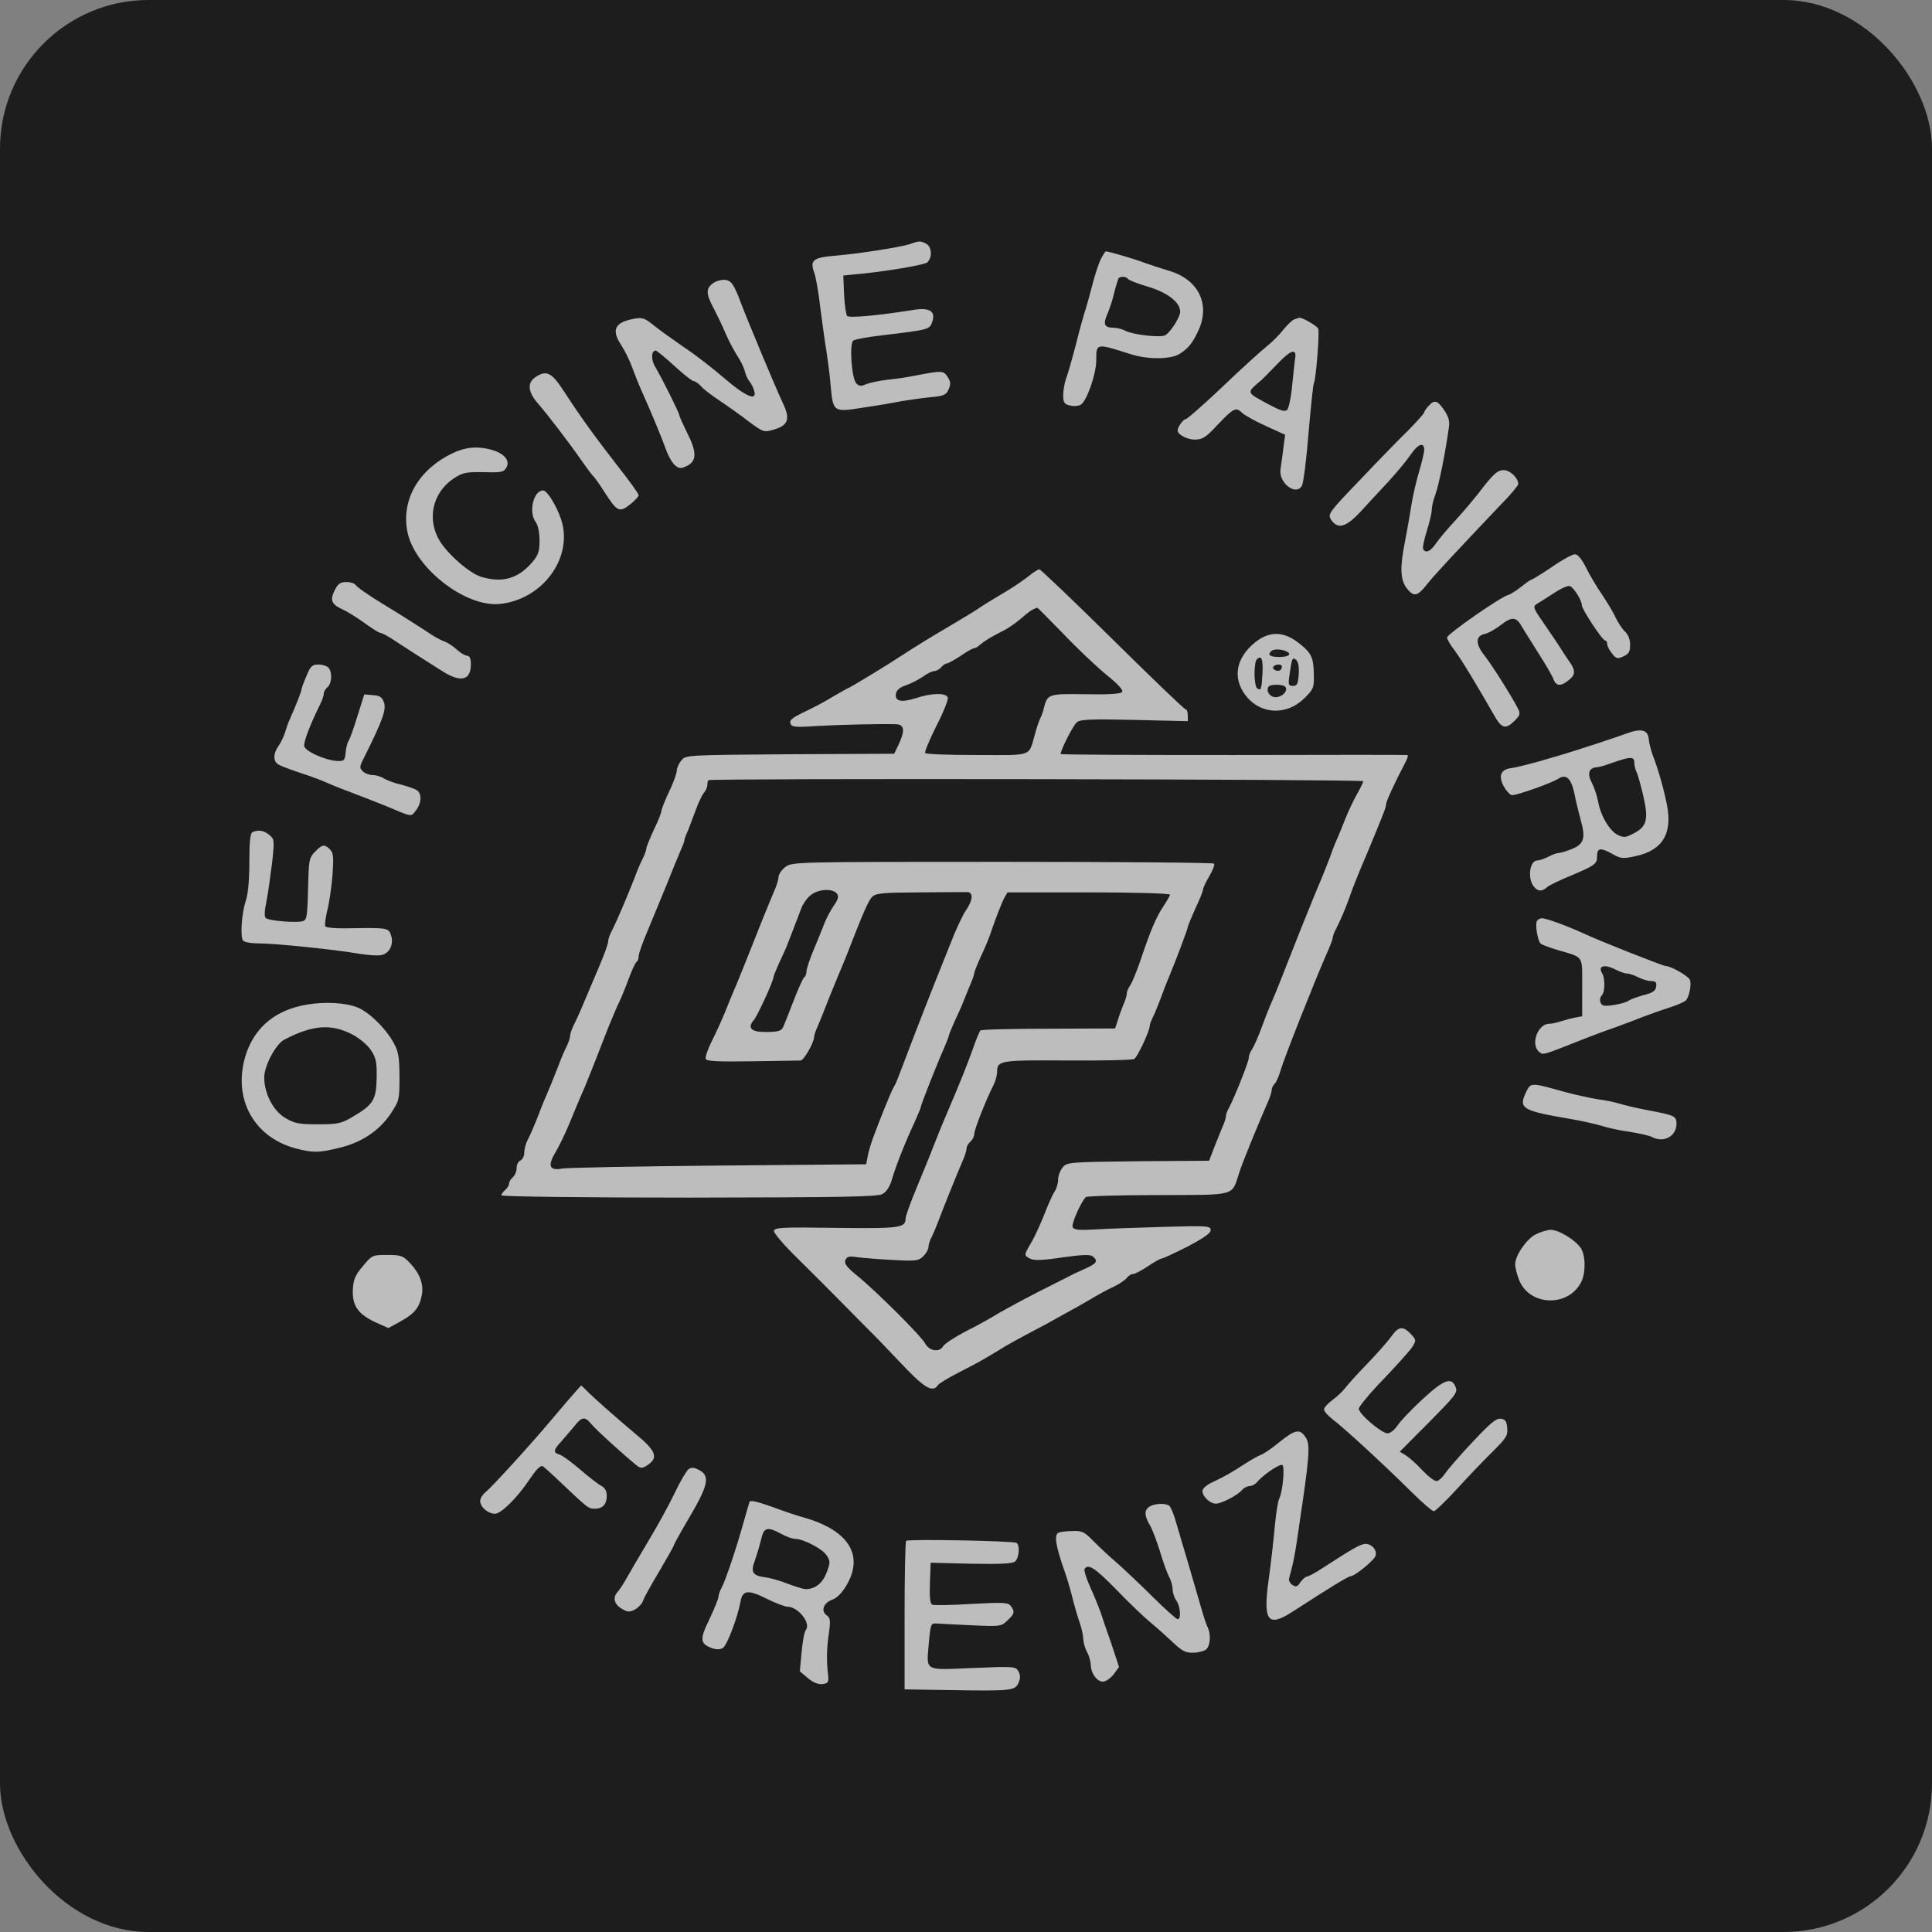 <svg width="104" height="104" viewBox="0 0 104 104" fill="none" xmlns="http://www.w3.org/2000/svg">
<rect x="0" y="0" width="104" height="104" fill="#808080" stroke="none"/>
<rect width="104" height="104" rx="8" fill="#121212"/>
<rect width="104" height="104" rx="8" fill="white" fill-opacity="0.05"/>
<path d="M48.954 13.147C48.434 13.312 46.258 13.654 44.958 13.764C43.781 13.859 43.59 14.01 43.822 14.654C43.918 14.9 44.069 15.776 44.164 16.612C44.274 17.433 44.411 18.488 44.493 18.939C44.561 19.391 44.671 20.199 44.712 20.747C44.849 22.198 44.849 22.198 46.491 21.938C47.243 21.829 48.201 21.664 48.612 21.582C49.022 21.514 49.707 21.418 50.131 21.377C50.788 21.322 50.938 21.253 51.061 20.966C51.184 20.692 51.184 20.555 51.007 20.281C50.774 19.939 50.719 19.939 49.159 20.24C48.817 20.309 48.174 20.404 47.736 20.446C47.298 20.5 46.778 20.61 46.6 20.692C46.354 20.802 46.231 20.788 46.094 20.637C45.847 20.391 45.711 18.515 45.93 18.337C46.012 18.268 46.669 18.145 47.38 18.063C50.008 17.748 50.035 17.748 50.185 17.324C50.377 16.762 50.049 16.543 49.187 16.68C47.407 16.968 45.724 17.132 45.601 17.009C45.546 16.94 45.464 16.42 45.437 15.859L45.396 14.832L45.806 14.79C47.462 14.654 49.761 14.27 49.925 14.12C50.199 13.832 50.158 13.284 49.857 13.12C49.542 12.956 49.501 12.956 48.954 13.147ZM59.245 13.969C59.135 14.215 58.93 14.818 58.807 15.311C58.684 15.804 58.52 16.379 58.451 16.612C58.369 16.831 58.123 17.707 57.917 18.542C57.698 19.378 57.452 20.227 57.37 20.432C57.302 20.637 57.233 21.021 57.233 21.267C57.233 21.664 57.288 21.76 57.603 21.829C57.794 21.883 58.054 21.856 58.177 21.788C58.506 21.582 59.012 20.131 59.012 19.391C59.012 18.46 58.998 18.474 60.86 19.063C61.776 19.364 63.022 19.35 63.501 19.049C63.98 18.734 64.171 18.501 64.486 17.844C65.184 16.406 64.527 15.037 62.912 14.571C62.461 14.434 61.872 14.243 61.612 14.147C61.174 13.969 59.669 13.531 59.532 13.531C59.491 13.531 59.368 13.736 59.245 13.969ZM60.709 15.01C60.75 15.078 61.243 15.27 61.804 15.434C62.844 15.749 63.528 16.269 63.528 16.776C63.528 17.077 63.008 17.885 62.721 18.049C62.447 18.186 60.969 18.022 60.545 17.789C60.381 17.707 60.107 17.639 59.915 17.639C59.45 17.639 59.368 17.447 59.601 16.927C59.71 16.68 59.888 16.16 59.97 15.79C60.066 15.407 60.175 15.064 60.203 14.996C60.285 14.859 60.627 14.873 60.709 15.01ZM38.389 15.242C37.992 15.53 37.992 15.804 38.417 16.598C38.595 16.94 38.896 17.556 39.06 17.953C39.224 18.337 39.511 18.871 39.676 19.131C39.854 19.391 40.032 19.761 40.086 19.953C40.127 20.144 40.237 20.404 40.333 20.514C40.428 20.624 40.551 20.856 40.593 21.021C40.784 21.623 40.155 21.363 38.992 20.363C38.376 19.829 37.404 19.076 36.843 18.707C36.282 18.323 35.557 17.803 35.228 17.543C34.708 17.118 34.585 17.077 34.133 17.159C33.08 17.351 32.888 17.762 33.463 18.611C33.627 18.871 33.887 19.378 34.024 19.761C34.161 20.131 34.38 20.692 34.517 20.993C35.119 22.335 35.598 23.513 35.83 24.143C35.953 24.512 36.186 24.923 36.337 25.046C36.569 25.238 36.651 25.238 36.993 25.074C37.514 24.814 37.514 24.321 36.98 23.28C36.761 22.828 36.569 22.417 36.569 22.349C36.556 22.212 35.652 20.391 35.269 19.747C35.037 19.364 35.05 18.871 35.297 18.871C35.351 18.871 35.803 19.241 36.296 19.692C36.788 20.144 37.254 20.514 37.336 20.514C37.418 20.514 37.596 20.637 37.746 20.802C37.883 20.966 38.348 21.308 38.759 21.582C39.169 21.856 39.867 22.349 40.305 22.691C41.085 23.266 41.126 23.28 41.646 23.129C42.44 22.897 42.55 22.554 42.139 21.692C41.797 20.98 40.264 17.31 39.895 16.338C39.511 15.311 39.375 15.105 39.032 15.064C38.841 15.051 38.553 15.119 38.389 15.242ZM69.686 17.187C69.577 17.214 69.303 17.474 69.07 17.762C68.851 18.049 68.441 18.447 68.181 18.652C67.921 18.857 66.853 19.816 65.827 20.802C64.801 21.774 63.898 22.568 63.816 22.568C63.692 22.568 63.391 22.992 63.391 23.171C63.391 23.39 63.898 23.663 64.308 23.663C64.732 23.663 64.91 23.554 65.567 22.842C66.402 21.965 66.539 21.897 66.867 22.226C66.99 22.349 67.551 22.664 68.126 22.924L69.18 23.403L69.084 24.115C69.043 24.512 68.961 25.005 68.934 25.238C68.797 25.977 69.768 26.731 70.083 26.142C70.165 25.991 70.329 24.718 70.439 23.307C70.562 21.911 70.685 20.692 70.726 20.624C70.836 20.446 71.041 17.913 70.959 17.693C70.904 17.543 70.069 17.064 69.933 17.105C69.919 17.118 69.796 17.146 69.686 17.187ZM69.727 19.227C69.7 19.364 69.632 20.035 69.563 20.692C69.508 21.363 69.371 21.979 69.289 22.061C69.166 22.185 68.92 22.102 68.277 21.76C67.045 21.089 67.072 21.171 67.935 20.432C68.03 20.336 68.413 19.953 68.783 19.569C69.454 18.857 69.782 18.748 69.727 19.227ZM28.796 20.322C28.372 20.624 28.427 21.117 28.947 21.705C29.535 22.39 30.644 23.841 31.232 24.69C31.492 25.06 31.78 25.457 31.875 25.567C31.985 25.663 32.272 26.06 32.519 26.457C33.217 27.538 33.326 27.607 33.901 27.169C34.161 26.963 34.38 26.731 34.38 26.662C34.38 26.58 33.86 25.854 33.23 25.06C32.012 23.485 31.287 22.5 30.329 21.021C29.686 20.035 29.398 19.898 28.796 20.322ZM76.898 21.856C76.761 21.993 76.665 22.157 76.665 22.198C76.665 22.253 76.282 22.677 75.817 23.157C75.338 23.622 74.161 24.827 73.203 25.841C71.547 27.566 71.465 27.675 71.643 27.963C72.013 28.511 72.437 28.401 73.244 27.538C73.641 27.1 74.339 26.361 74.777 25.882C75.215 25.402 75.735 24.773 75.94 24.471C76.323 23.896 76.665 23.773 76.665 24.211C76.665 24.362 76.542 24.868 76.405 25.334C76.255 25.813 76.063 26.662 75.968 27.224C75.885 27.785 75.721 28.675 75.625 29.182C75.352 30.523 75.379 31.222 75.721 31.66C76.104 32.153 76.296 32.112 76.816 31.455C77.227 30.934 78.28 29.811 80.798 27.155C81.318 26.635 81.729 26.128 81.729 26.06C81.729 25.731 81.291 25.306 80.935 25.306C80.634 25.306 80.415 25.498 79.84 26.224C79.457 26.744 78.787 27.525 78.376 27.977C77.952 28.428 77.473 29.004 77.309 29.236C77.007 29.688 76.748 29.798 76.611 29.565C76.57 29.497 76.652 29.058 76.802 28.593C76.953 28.114 77.076 27.593 77.076 27.415C77.076 27.237 77.172 26.854 77.281 26.58C77.445 26.128 77.801 24.416 77.993 23.006C78.048 22.691 77.979 22.431 77.746 22.089C77.377 21.541 77.213 21.5 76.898 21.856ZM24.376 24.389C22.543 25.265 21.598 26.881 21.927 28.607C22.296 30.551 25.06 32.714 26.922 32.509C29.234 32.263 30.876 29.989 30.206 27.963C29.946 27.196 29.453 26.402 29.234 26.402C28.714 26.402 28.441 27.579 28.837 28.1C28.961 28.264 29.043 28.675 29.043 29.099C29.043 29.702 28.974 29.894 28.619 30.304C27.866 31.153 27.045 31.386 25.923 31.058C25.293 30.88 24.089 29.825 23.651 29.086C22.98 27.936 23.281 26.553 24.376 25.786C24.896 25.444 25.047 25.402 26.032 25.416C27.004 25.444 27.127 25.416 27.264 25.156C27.469 24.786 27.14 24.403 26.456 24.211C25.717 24.006 25.074 24.061 24.376 24.389ZM83.535 30.523C82.988 30.893 82.495 31.194 82.454 31.194C82.413 31.194 82.153 31.372 81.879 31.591C81.606 31.811 81.291 32.002 81.181 32.03C80.784 32.126 77.897 34.138 77.897 34.316C77.897 34.412 78.075 34.727 78.294 35.001C78.65 35.467 79.525 36.918 80.415 38.479C80.826 39.218 81.044 39.287 81.537 38.794C81.825 38.506 81.852 38.41 81.715 38.15C81.373 37.466 80.278 35.754 79.922 35.302C79.416 34.672 79.416 34.234 79.922 34.125C80.128 34.084 80.525 33.851 80.826 33.618C81.387 33.18 81.633 33.207 81.92 33.728C82.002 33.878 82.399 34.494 82.782 35.111C83.179 35.727 83.562 36.384 83.631 36.576C83.781 36.959 84.041 36.959 84.507 36.562C84.822 36.288 84.808 36.055 84.425 35.535C84.26 35.288 84.055 34.987 83.987 34.864C83.905 34.741 83.549 34.193 83.166 33.645C82.536 32.742 82.495 32.66 82.728 32.509C82.865 32.427 83.289 32.167 83.658 31.92C84.028 31.674 84.411 31.509 84.507 31.55C84.712 31.619 85.15 32.317 85.15 32.577C85.15 32.797 86.258 34.481 86.409 34.481C86.464 34.481 86.518 34.563 86.518 34.672C86.518 34.782 86.628 35.001 86.778 35.179C86.997 35.467 87.079 35.48 87.394 35.33C87.682 35.206 87.75 35.069 87.75 34.714C87.75 34.426 87.641 34.152 87.49 34.015C87.34 33.878 87.121 33.55 86.984 33.276C86.861 32.988 86.518 32.427 86.245 32.016C85.957 31.605 85.56 30.934 85.369 30.537C85.136 30.085 84.931 29.825 84.767 29.839C84.644 29.839 84.082 30.14 83.535 30.523ZM55.386 31.003C55.167 31.181 54.674 31.523 54.291 31.756C53.237 32.386 53.087 32.481 52.649 32.769C52.43 32.92 51.746 33.331 51.144 33.687C50.09 34.303 49.187 34.864 48.516 35.302C47.928 35.699 45.943 36.904 45.738 37C45.629 37.041 45.232 37.274 44.849 37.493C44.479 37.726 43.781 38.096 43.316 38.315C42.659 38.63 42.481 38.767 42.55 38.944C42.618 39.136 42.809 39.164 43.945 39.081C45.177 39.013 47.38 38.958 48.242 38.986C48.694 38.999 48.721 39.355 48.365 40.095L48.133 40.574L42.522 40.601C36.993 40.642 36.911 40.642 36.679 40.93C36.542 41.094 36.432 41.341 36.432 41.478C36.432 41.615 36.255 42.135 36.022 42.6C35.803 43.08 35.611 43.545 35.611 43.627C35.611 43.723 35.433 44.189 35.201 44.654C34.982 45.134 34.79 45.599 34.79 45.681C34.79 45.764 34.708 45.996 34.599 46.215C34.489 46.421 34.298 46.873 34.174 47.215C33.791 48.201 33.203 49.584 32.929 50.118C32.82 50.309 32.738 50.57 32.738 50.679C32.738 50.789 32.546 51.336 32.313 51.884C32.081 52.446 31.807 53.075 31.711 53.308C31.369 54.13 31.068 54.828 30.876 55.198C30.767 55.417 30.685 55.677 30.685 55.773C30.685 55.869 30.603 56.129 30.493 56.348C30.384 56.553 30.192 57.005 30.069 57.347C29.932 57.69 29.754 58.142 29.659 58.374C29.262 59.319 29.18 59.497 28.906 60.223C28.742 60.634 28.523 61.14 28.413 61.346C28.304 61.538 28.222 61.852 28.222 62.044C28.222 62.236 28.126 62.414 28.016 62.469C27.907 62.51 27.811 62.688 27.811 62.866C27.811 63.057 27.715 63.276 27.606 63.372C27.496 63.468 27.401 63.619 27.401 63.715C27.401 63.81 27.305 63.961 27.195 64.057C27.086 64.153 26.99 64.276 26.99 64.344C26.99 64.413 31.383 64.468 37.089 64.468C45.259 64.454 47.243 64.427 47.503 64.276C47.722 64.153 47.9 63.879 48.01 63.496C48.188 62.866 48.68 61.592 49.241 60.387C49.419 59.99 49.57 59.634 49.57 59.58C49.57 59.47 50.487 57.156 50.815 56.43C50.952 56.102 51.075 55.8 51.075 55.759C51.075 55.704 51.212 55.376 51.362 55.033C51.527 54.691 51.705 54.28 51.773 54.13C51.828 53.979 52.006 53.555 52.156 53.185C52.32 52.815 52.444 52.459 52.444 52.391C52.444 52.322 52.608 51.911 52.799 51.487C53.005 51.063 53.21 50.556 53.278 50.364C53.566 49.515 53.908 48.625 54.058 48.338L54.236 48.036H58.602C61.01 48.036 62.981 48.091 62.981 48.16C62.981 48.215 62.816 48.502 62.625 48.79C62.242 49.351 61.913 50.132 61.38 51.733C61.188 52.295 60.942 52.884 60.846 53.034C60.736 53.185 60.654 53.39 60.654 53.486C60.654 53.596 60.572 53.87 60.463 54.102C60.367 54.349 60.23 54.718 60.162 54.951L60.025 55.362L56.439 55.376C54.469 55.376 52.827 55.417 52.772 55.472C52.731 55.513 52.539 55.965 52.361 56.485C52.074 57.293 51.691 58.251 50.966 59.949C50.637 60.716 50.446 61.209 50.213 61.798C50.103 62.099 49.72 63.016 49.378 63.852C49.036 64.673 48.749 65.454 48.749 65.577C48.749 66.097 48.461 66.138 45.026 66.097C42.139 66.056 41.701 66.07 41.66 66.261C41.646 66.371 42.194 67.015 42.892 67.699C43.59 68.384 44.725 69.52 45.423 70.232C46.121 70.944 46.764 71.588 46.86 71.684C46.956 71.766 47.654 72.492 48.407 73.286C49.748 74.724 50.213 74.998 50.487 74.559C50.541 74.477 51.061 74.162 51.622 73.875C52.663 73.341 52.758 73.286 53.743 72.697C54.236 72.382 54.797 72.081 55.728 71.588C55.919 71.492 56.166 71.355 56.275 71.3C56.385 71.232 56.823 70.999 57.233 70.766C57.644 70.547 58.301 70.178 58.67 69.959C59.053 69.726 59.601 69.424 59.902 69.288C60.203 69.151 60.531 68.932 60.641 68.808C60.736 68.671 60.901 68.576 61.01 68.576C61.106 68.576 61.462 68.384 61.79 68.165C62.132 67.932 62.461 67.754 62.515 67.754C62.584 67.754 63.213 67.466 63.911 67.111C64.773 66.659 65.17 66.385 65.17 66.22C65.17 65.988 64.992 65.974 62.68 66.042C61.297 66.084 59.642 66.138 58.998 66.179C58.054 66.234 57.794 66.207 57.739 66.042C57.671 65.878 58.177 64.714 58.451 64.44C58.492 64.386 60.244 64.331 62.337 64.331C66.648 64.317 66.279 64.413 66.717 63.099C66.894 62.551 67.702 60.565 68.263 59.292C68.373 59.045 68.455 58.772 68.455 58.676C68.455 58.58 68.523 58.429 68.619 58.333C68.715 58.238 68.851 57.909 68.947 57.58C69.112 56.992 70.822 52.678 71.41 51.35C71.588 50.953 71.739 50.57 71.739 50.487C71.739 50.405 71.821 50.173 71.93 49.981C72.191 49.461 72.382 49.009 72.615 48.379C72.779 47.886 73.121 47.023 73.6 45.914C74.435 43.901 74.613 43.463 74.613 43.299C74.613 43.135 75.051 42.19 75.666 41.012C75.776 40.807 75.817 40.642 75.749 40.642C75.694 40.629 71.465 40.629 66.374 40.642C61.27 40.642 57.096 40.629 57.096 40.588C57.096 40.369 57.767 39.04 57.972 38.876C58.15 38.725 58.739 38.698 61.065 38.753L63.939 38.821V38.506C63.939 38.328 63.884 38.178 63.816 38.178C63.747 38.178 61.982 36.48 59.888 34.412C57.794 32.345 56.015 30.647 55.947 30.647C55.865 30.66 55.618 30.811 55.386 31.003ZM57.206 34.084C57.931 34.85 58.985 35.85 59.532 36.302C60.23 36.863 60.49 37.164 60.394 37.26C60.298 37.356 59.559 37.397 58.424 37.37C56.439 37.343 56.385 37.356 56.193 38.109C56.138 38.342 56.056 38.575 56.002 38.657C55.961 38.725 55.837 39.068 55.742 39.41C55.345 40.779 55.687 40.642 52.594 40.642C51.089 40.642 49.83 40.601 49.802 40.533C49.761 40.478 50.035 39.821 50.404 39.081C50.788 38.342 51.061 37.644 51.02 37.548C50.925 37.288 50.158 37.301 49.323 37.575C48.516 37.835 48.16 37.753 48.229 37.343C48.256 37.151 48.434 37 48.762 36.891C49.036 36.795 49.447 36.589 49.679 36.425C49.898 36.261 50.185 36.124 50.295 36.124C50.404 36.124 50.569 36.028 50.664 35.918C50.76 35.809 50.897 35.713 50.966 35.713C51.048 35.713 51.376 35.521 51.718 35.302C52.047 35.069 52.375 34.892 52.444 34.892C52.512 34.892 52.649 34.809 52.745 34.714C52.991 34.508 53.333 34.289 54.017 33.947C54.318 33.796 54.756 33.481 55.002 33.262C55.372 32.933 55.591 32.783 55.837 32.714C55.851 32.701 56.467 33.331 57.206 34.084ZM73.381 42.053C73.381 42.121 73.231 42.422 73.053 42.737C72.875 43.052 72.587 43.655 72.423 44.066C72.259 44.476 72.054 44.997 71.944 45.23C71.848 45.449 71.684 45.859 71.602 46.12C71.506 46.38 71.137 47.311 70.767 48.173C70.412 49.036 69.768 50.638 69.344 51.733C68.92 52.829 68.482 53.897 68.373 54.13C68.277 54.349 68.058 54.91 67.894 55.362C67.729 55.814 67.51 56.307 67.415 56.458C67.305 56.608 67.223 56.813 67.223 56.937C67.223 57.156 66.443 59.1 66.156 59.634C66.06 59.798 65.991 60.004 65.991 60.086C65.991 60.182 65.909 60.442 65.8 60.675C65.704 60.921 65.499 61.414 65.348 61.798L65.088 62.482L61.256 62.51C57.562 62.551 57.425 62.565 57.206 62.838C57.069 63.003 56.959 63.29 56.959 63.496C56.959 63.701 56.877 63.975 56.782 64.125C56.672 64.276 56.426 64.824 56.221 65.358C56.015 65.878 55.7 66.576 55.509 66.891C55.112 67.576 55.112 67.576 55.454 67.754C55.673 67.864 56.111 67.85 57.192 67.686C58.273 67.535 58.684 67.521 58.821 67.631C59.135 67.891 59.039 68.014 58.369 68.315C57.999 68.48 57.616 68.658 57.507 68.726C57.397 68.781 56.686 69.137 55.933 69.52C55.18 69.904 54.195 70.438 53.743 70.698C53.292 70.972 52.745 71.273 52.512 71.396C51.527 71.889 50.87 72.3 50.76 72.478C50.569 72.82 50.008 72.725 49.789 72.3C49.57 71.903 47.202 69.534 46.094 68.63C45.587 68.22 45.437 68.014 45.505 67.836C45.587 67.644 45.711 67.603 46.121 67.672C46.395 67.713 47.257 67.781 48.023 67.823C49.31 67.891 49.447 67.877 49.707 67.617C49.857 67.466 49.98 67.247 49.98 67.124C49.98 67.001 50.062 66.741 50.172 66.549C50.268 66.344 50.418 65.988 50.5 65.769C50.651 65.344 51.499 63.222 51.841 62.441C51.951 62.195 52.033 61.907 52.033 61.811C52.033 61.702 52.129 61.551 52.238 61.455C52.348 61.359 52.444 61.181 52.444 61.045C52.444 60.812 53.073 59.21 53.483 58.402C53.593 58.183 53.675 57.868 53.675 57.69C53.675 57.087 53.853 57.06 57.48 57.087C59.354 57.101 60.969 57.06 61.051 57.005C61.229 56.909 61.886 55.499 61.886 55.239C61.886 55.157 61.968 54.938 62.064 54.746C62.16 54.554 62.351 54.089 62.488 53.719C62.625 53.336 62.816 52.843 62.912 52.624C63.282 51.747 63.939 49.995 63.939 49.899C63.939 49.844 64.13 49.392 64.349 48.899C64.582 48.42 64.76 47.954 64.76 47.886C64.76 47.804 64.91 47.475 65.102 47.16C65.293 46.831 65.403 46.53 65.348 46.489C65.307 46.434 60.175 46.393 53.949 46.393C42.7 46.393 42.632 46.393 42.262 46.681C42.071 46.831 41.906 47.078 41.906 47.215C41.906 47.365 41.783 47.749 41.633 48.064C41.496 48.392 40.989 49.611 40.538 50.775C40.072 51.939 39.621 53.075 39.511 53.308C39.416 53.527 39.197 54.061 39.032 54.472C38.868 54.883 38.553 55.581 38.321 56.033C38.102 56.471 37.951 56.909 37.992 57.005C38.033 57.129 38.677 57.156 40.497 57.129C41.838 57.115 43.015 57.087 43.097 57.087C43.275 57.074 43.822 56.115 43.822 55.828C43.822 55.745 43.904 55.485 44.014 55.253C44.123 55.006 44.397 54.321 44.63 53.719C44.876 53.117 45.122 52.5 45.191 52.35C45.259 52.199 45.437 51.761 45.587 51.391C46.491 49.05 46.751 48.488 46.942 48.283C47.148 48.078 47.503 48.05 49.501 48.036C50.788 48.023 51.937 48.023 52.074 48.023C52.402 48.036 52.375 48.461 51.992 49.009C51.814 49.269 51.417 50.118 51.116 50.912C50.801 51.706 50.418 52.651 50.268 53.034C50.117 53.404 49.624 54.678 49.173 55.841C48.735 57.005 48.324 58.06 48.283 58.169C48.242 58.279 48.147 58.47 48.078 58.58C47.969 58.772 47.421 60.1 46.997 61.25C46.888 61.551 46.751 61.989 46.71 62.236L46.627 62.674L38.69 62.742C34.325 62.784 30.521 62.852 30.247 62.907C29.576 63.03 29.467 62.756 29.891 62.044C30.069 61.757 30.425 61.031 30.671 60.428C30.918 59.826 31.205 59.141 31.301 58.922C31.479 58.539 31.793 57.758 32.738 55.321C32.97 54.746 33.244 54.116 33.34 53.924C33.435 53.733 33.654 53.199 33.832 52.719C33.996 52.254 34.202 51.829 34.257 51.788C34.325 51.747 34.38 51.61 34.38 51.473C34.38 51.336 34.585 50.748 34.845 50.145C35.091 49.556 35.557 48.42 35.885 47.626C36.2 46.831 36.542 45.996 36.651 45.75C36.761 45.517 36.843 45.284 36.843 45.23C36.843 45.175 36.925 44.942 37.035 44.709C37.13 44.463 37.322 43.956 37.459 43.586C37.596 43.203 37.787 42.806 37.883 42.683C37.992 42.573 38.075 42.381 38.075 42.258C38.075 42.149 38.102 42.025 38.129 41.998C38.239 41.888 73.381 41.943 73.381 42.053ZM45.04 48.091C45.163 48.242 45.136 48.392 44.876 48.762C44.698 49.022 44.479 49.447 44.383 49.693C44.287 49.953 44.027 50.583 43.809 51.104C43.59 51.624 43.412 52.158 43.412 52.295C43.412 52.432 43.357 52.569 43.288 52.61C43.234 52.651 42.974 53.199 42.741 53.815C42.495 54.445 42.248 55.088 42.18 55.239C42.084 55.485 41.947 55.54 41.291 55.554C40.456 55.568 40.196 55.348 40.579 54.91C40.77 54.691 41.633 52.815 41.633 52.61C41.633 52.555 41.769 52.227 41.92 51.884C42.084 51.542 42.262 51.131 42.331 50.98C42.481 50.597 42.933 49.433 43.138 48.885C43.234 48.639 43.466 48.31 43.658 48.173C44.055 47.858 44.807 47.817 45.04 48.091ZM18.026 31.756C17.753 32.29 17.835 32.523 18.396 32.783C18.642 32.892 19.19 33.221 19.6 33.522C20.011 33.823 20.408 34.07 20.476 34.07C20.558 34.07 20.832 34.221 21.092 34.385C21.366 34.563 21.927 34.932 22.337 35.193C22.748 35.453 23.391 35.864 23.76 36.096C24.787 36.767 25.348 36.644 25.348 35.754C25.348 35.453 25.279 35.302 25.156 35.302C25.047 35.302 24.787 35.152 24.581 34.96C24.39 34.782 24.089 34.59 23.938 34.535C23.774 34.481 23.487 34.33 23.295 34.207C22.994 34.001 21.256 32.892 20.585 32.495C19.833 32.043 19.203 31.591 19.121 31.468C19.08 31.4 18.861 31.331 18.642 31.331C18.328 31.331 18.191 31.427 18.026 31.756Z" fill="#BDBDBD"/>
<path d="M67.56 34.58C66.544 35.405 66.344 36.46 67.012 37.38C67.8 38.462 69.23 38.556 70.218 37.583C70.699 37.109 70.739 37.015 70.726 36.379C70.713 35.392 70.606 35.162 69.938 34.634C69.109 33.971 68.335 33.958 67.56 34.58ZM69.189 35.04C69.577 35.189 69.403 35.365 68.869 35.365C68.361 35.365 68.214 35.256 68.428 35.053C68.535 34.932 68.909 34.932 69.189 35.04ZM67.96 36.257C67.907 37.136 67.88 37.19 67.68 37.055C67.519 36.961 67.479 35.933 67.613 35.567C67.666 35.446 67.773 35.378 67.853 35.405C67.947 35.446 67.987 35.743 67.96 36.257ZM69.911 36.298C69.871 36.812 69.831 36.92 69.604 36.92C69.323 36.92 69.323 36.879 69.484 35.865C69.55 35.446 69.604 35.378 69.764 35.513C69.884 35.621 69.938 35.879 69.911 36.298ZM69.002 35.879C69.002 36.068 68.856 36.163 68.655 36.081C68.548 36.041 68.508 35.96 68.548 35.892C68.642 35.743 69.002 35.73 69.002 35.879ZM69.203 36.988C69.337 37.204 69.016 37.529 68.668 37.529C68.361 37.529 68.134 37.204 68.281 36.974C68.374 36.812 69.096 36.825 69.203 36.988ZM16.495 36.392C16.348 36.731 16.228 37.055 16.228 37.123C16.228 37.204 15.988 37.84 15.56 38.813C15.493 38.962 15.4 39.233 15.346 39.422C15.293 39.611 15.146 39.922 15.012 40.125C14.691 40.572 14.691 41.005 15.012 41.167C15.146 41.248 15.707 41.451 16.268 41.64C16.816 41.816 17.377 42.032 17.511 42.1C17.658 42.168 18.272 42.425 18.9 42.654C19.528 42.898 20.343 43.209 20.704 43.358C22.24 44.007 22.107 43.98 22.387 43.628C22.681 43.263 22.721 42.763 22.467 42.56C22.374 42.479 22 42.343 21.639 42.249C21.265 42.168 20.837 42.005 20.677 41.911C20.517 41.803 20.236 41.721 20.049 41.721C19.875 41.721 19.635 41.627 19.528 41.518C19.341 41.343 19.354 41.261 19.581 40.815C20.57 38.84 20.797 38.218 20.677 37.84C20.57 37.529 20.463 37.447 20.076 37.42L19.608 37.38L19.234 38.57C19.034 39.219 18.82 39.828 18.753 39.895C18.7 39.977 18.633 40.247 18.606 40.504C18.566 40.937 18.526 40.977 18.165 40.964C17.524 40.937 16.442 40.45 16.375 40.166C16.335 39.95 16.682 39.03 17.243 37.894C17.35 37.677 17.43 37.434 17.43 37.326C17.43 37.231 17.524 37.082 17.631 36.988C17.871 36.785 17.898 36.163 17.671 35.933C17.577 35.838 17.337 35.77 17.137 35.77C16.802 35.77 16.709 35.865 16.495 36.392ZM87.507 39.503C86.999 39.693 84.728 40.436 84.167 40.599C84.02 40.639 83.419 40.815 82.831 40.991C82.243 41.153 81.588 41.316 81.374 41.343C80.787 41.41 80.64 41.748 80.947 42.33C81.094 42.587 81.294 42.803 81.401 42.803C81.695 42.803 83.552 42.141 83.9 41.911C84.314 41.64 84.581 41.911 84.755 42.736C84.822 43.101 84.982 43.736 85.089 44.142C85.369 45.116 85.262 45.441 84.621 45.698C84.327 45.819 84.007 45.914 83.913 45.914C83.806 45.914 83.552 46.009 83.352 46.117C83.138 46.225 82.871 46.32 82.751 46.32C82.35 46.32 82.216 47.267 82.55 47.699C82.764 47.997 83.004 48.01 83.285 47.754C83.405 47.645 83.98 47.375 84.568 47.131C85.85 46.59 85.971 46.509 85.971 46.103C85.971 45.644 86.144 45.617 86.745 45.941C87.24 46.225 87.347 46.239 88.028 46.09C89.498 45.779 90.046 44.873 89.725 43.29C89.538 42.37 89.244 41.356 88.963 40.639C88.87 40.382 88.763 39.977 88.749 39.76C88.696 39.273 88.322 39.192 87.507 39.503ZM87.975 41.045C87.975 41.194 88.028 41.424 88.095 41.559C88.162 41.681 88.322 42.262 88.456 42.83C88.749 44.102 88.656 44.494 87.948 44.859C87.52 45.089 87.4 45.103 87.079 44.94C86.638 44.724 86.158 43.899 86.024 43.141C85.971 42.844 85.823 42.398 85.69 42.141C85.423 41.64 85.53 41.329 85.957 41.302C86.077 41.302 86.478 41.18 86.839 41.045C87.761 40.721 87.975 40.721 87.975 41.045ZM13.596 44.791C13.476 44.832 13.422 45.292 13.422 46.387C13.422 47.388 13.355 48.132 13.222 48.524C13.008 49.16 12.928 50.377 13.075 50.621C13.128 50.715 13.502 50.783 13.93 50.783C14.838 50.783 18.085 51.121 19.314 51.338C19.809 51.419 20.37 51.459 20.557 51.405C20.998 51.297 21.212 50.783 21.038 50.31C20.904 49.944 20.837 49.931 18.606 49.972C18.045 49.985 17.551 49.931 17.511 49.863C17.471 49.796 17.524 49.404 17.617 49.011C17.724 48.605 17.845 47.754 17.898 47.118C17.965 46.13 17.951 45.914 17.764 45.725C17.471 45.427 17.337 45.454 16.963 45.846C16.669 46.13 16.629 46.306 16.602 47.226C16.549 49.282 16.535 49.458 16.348 49.566C16.134 49.701 14.478 49.579 14.304 49.417C14.224 49.349 14.237 49.025 14.331 48.592C14.411 48.2 14.544 47.267 14.638 46.523C14.785 45.211 14.772 45.17 14.491 44.94C14.197 44.697 13.917 44.656 13.596 44.791ZM82.724 49.593C82.63 49.863 82.791 50.702 82.951 50.81C83.031 50.864 83.432 51.013 83.833 51.135C85.289 51.568 85.169 51.378 85.169 53.15V54.705L84.808 54.773C84.594 54.813 84.247 54.908 84.02 54.976C83.793 55.057 83.512 55.111 83.392 55.111C82.777 55.111 82.376 56.22 82.844 56.612C83.071 56.802 82.991 56.829 85.169 55.963C85.65 55.774 86.438 55.476 86.919 55.314C87.4 55.138 88.095 54.881 88.456 54.732C88.816 54.597 89.458 54.367 89.885 54.232C90.299 54.097 90.7 53.921 90.767 53.84C90.941 53.61 91.061 52.988 90.967 52.744C90.887 52.541 89.939 52 89.658 52C89.524 52 86.091 50.648 85.236 50.242C84.341 49.836 83.245 49.431 83.004 49.431C82.884 49.431 82.764 49.512 82.724 49.593ZM86.986 52.203C87.2 52.311 87.467 52.406 87.587 52.406C87.707 52.406 87.988 52.501 88.188 52.609C88.402 52.717 88.709 52.812 88.883 52.812C89.124 52.812 89.19 52.879 89.15 53.109C89.124 53.339 88.963 53.447 88.469 53.569C88.122 53.664 87.761 53.799 87.667 53.867C87.574 53.948 87.226 54.043 86.879 54.097C86.345 54.178 86.224 54.151 86.158 53.961C86.104 53.84 86.131 53.677 86.224 53.583C86.398 53.407 86.411 52.69 86.251 52.406C85.984 51.987 86.371 51.879 86.986 52.203ZM16.495 54.083C14.892 54.354 13.796 55.233 13.289 56.612C12.447 58.979 13.569 61.197 15.921 61.819C16.843 62.063 17.163 62.063 18.299 61.779C19.475 61.495 20.423 60.859 21.038 59.94C21.492 59.25 21.505 59.196 21.505 57.951C21.492 56.802 21.452 56.599 21.131 56.031C20.69 55.287 19.849 54.475 19.247 54.232C18.619 53.975 17.471 53.907 16.495 54.083ZM18.98 55.693C19.354 55.895 19.782 56.247 19.969 56.531C20.25 56.964 20.29 57.18 20.276 58.046C20.25 59.223 20.089 59.466 18.967 60.129C18.366 60.48 18.179 60.521 17.123 60.521C16.094 60.521 15.867 60.48 15.36 60.183C14.705 59.791 14.224 58.871 14.224 57.992C14.224 57.37 14.852 56.193 15.306 55.963C16.843 55.165 17.831 55.097 18.98 55.693ZM82.136 58.817C81.735 59.682 81.936 59.791 84.634 60.251C85.182 60.345 85.89 60.508 86.211 60.602C86.532 60.71 87.213 60.859 87.734 60.927C88.242 61.008 88.776 61.13 88.91 61.197C89.551 61.549 90.246 61.17 90.246 60.494C90.246 60.075 90.139 60.034 88.709 59.764C88.122 59.655 87.44 59.493 87.186 59.412C86.933 59.331 86.398 59.223 85.984 59.169C85.57 59.101 84.755 58.925 84.167 58.763C82.376 58.262 82.403 58.262 82.136 58.817ZM82.644 66.459C82.149 66.729 81.561 67.595 81.561 68.055C81.561 68.23 81.655 68.609 81.775 68.906C82.336 70.313 84.421 70.381 85.115 69.015C85.369 68.528 85.356 67.554 85.089 67.175C84.781 66.729 83.9 66.201 83.472 66.201C83.258 66.215 82.898 66.323 82.644 66.459ZM19.528 68.163C19.114 68.65 19.02 68.893 18.994 69.421C18.953 70.286 19.274 70.732 20.183 71.165L20.904 71.49L21.572 71.125C22.307 70.719 22.588 70.381 22.708 69.704C22.815 69.123 22.601 68.555 22.067 67.987C21.692 67.595 21.586 67.554 20.837 67.554C20.036 67.554 20.022 67.568 19.528 68.163ZM74.921 71.909C74.761 72.139 74.186 72.802 73.652 73.356C73.104 73.924 72.543 74.533 72.409 74.722C72.263 74.912 71.942 75.209 71.715 75.371C71.474 75.547 71.274 75.777 71.274 75.872C71.274 75.98 71.501 76.224 71.781 76.44C72.356 76.873 74.507 78.847 75.99 80.322C76.565 80.89 77.099 81.35 77.179 81.35C77.259 81.35 77.807 80.822 78.408 80.173C78.996 79.524 79.865 78.618 80.332 78.158C81.081 77.414 81.174 77.278 81.134 76.873C81.107 76.508 81.027 76.399 80.787 76.372C80.546 76.332 80.212 76.616 79.25 77.644C78.569 78.361 77.914 79.131 77.78 79.334C77.633 79.551 77.433 79.727 77.326 79.727C77.206 79.727 76.872 79.47 76.565 79.145C76.271 78.82 75.87 78.469 75.683 78.347L75.349 78.144L76.912 76.575C78.288 75.182 78.475 74.966 78.368 74.695C78.154 74.1 77.754 74.235 76.578 75.317C75.977 75.872 75.362 76.521 75.215 76.751C75.068 76.967 74.841 77.157 74.694 77.157C74.374 77.157 73.144 76.115 73.144 75.831C73.144 75.723 73.732 75.006 74.454 74.262C75.175 73.505 75.883 72.721 76.017 72.518C76.244 72.153 76.244 72.139 75.95 71.814C75.536 71.368 75.282 71.395 74.921 71.909ZM30.938 74.966C30.751 75.169 30.243 75.764 29.802 76.291C28.613 77.711 26.502 80.024 26.155 80.308C25.981 80.443 25.848 80.66 25.848 80.795C25.848 81.12 26.262 81.485 26.649 81.485C26.97 81.485 27.838 80.633 28.48 79.672C28.84 79.145 29.041 78.915 29.188 78.915C29.228 78.915 29.682 79.321 30.19 79.808C31.66 81.201 31.673 81.214 32.02 81.214C32.448 81.214 32.662 80.971 32.662 80.511C32.662 80.267 32.568 80.092 32.368 79.984C32.207 79.902 31.7 79.51 31.245 79.118C30.791 78.726 30.297 78.361 30.136 78.306C29.762 78.198 29.776 78.063 30.23 77.576C30.43 77.346 30.738 76.981 30.925 76.765C31.312 76.264 31.486 76.237 31.82 76.643C32.034 76.927 33.73 78.455 34.292 78.901C34.492 79.05 34.586 79.05 34.866 78.861C35.454 78.469 35.307 78.09 34.238 77.211C33.142 76.291 31.9 75.196 31.553 74.831C31.419 74.695 31.299 74.587 31.285 74.587C31.272 74.587 31.112 74.763 30.938 74.966ZM68.869 77.63C68.468 77.968 68.014 78.266 67.867 78.32C67.72 78.374 67.359 78.577 67.065 78.766C66.224 79.307 66.036 79.415 65.368 79.74C64.968 79.916 64.727 80.119 64.727 80.267C64.727 80.552 65.141 80.944 65.449 80.944C65.743 80.944 66.638 80.484 66.851 80.213C66.958 80.092 67.132 79.997 67.266 79.997C67.399 79.997 67.586 79.889 67.68 79.767C68.001 79.388 68.896 78.78 69.029 78.861C69.176 78.956 69.043 80.335 68.856 80.687C68.789 80.808 68.682 81.512 68.615 82.242C68.548 82.986 68.401 84.271 68.281 85.109C67.987 87.287 68.254 87.625 69.617 86.733C71.581 85.461 72.556 84.866 72.69 84.853C72.944 84.839 74.013 83.96 74.053 83.73C74.12 83.419 73.839 83.108 73.505 83.108C73.251 83.108 72.797 83.365 71.18 84.42C70.806 84.663 70.432 84.866 70.352 84.866C70.285 84.866 70.125 85.001 70.004 85.164C69.844 85.421 69.764 85.448 69.564 85.312C69.443 85.231 69.363 85.082 69.39 84.974C69.63 84.109 69.724 83.622 69.938 82.093C70.499 78.347 70.539 77.752 70.285 77.373C69.978 76.9 69.724 76.94 68.869 77.63ZM37.057 79.091C36.95 79.186 36.616 79.74 36.336 80.335C36.055 80.93 35.427 82.08 34.946 82.878C34.465 83.689 33.931 84.596 33.757 84.907C33.583 85.218 33.356 85.583 33.236 85.705C32.969 86.016 33.062 86.367 33.49 86.611C33.797 86.787 33.891 86.787 34.185 86.638C34.372 86.53 34.559 86.327 34.612 86.178C34.652 86.029 35.053 85.312 35.481 84.596C35.908 83.865 36.269 83.243 36.269 83.189C36.269 83.148 36.656 82.445 37.137 81.634C38.126 79.943 38.233 79.442 37.632 79.131C37.351 78.983 37.218 78.983 37.057 79.091ZM40.344 80.849C40.317 80.944 40.17 81.431 40.023 81.958C39.636 83.351 39.075 85.015 38.861 85.434C38.754 85.623 38.674 85.867 38.674 85.962C38.674 86.056 38.46 86.584 38.193 87.152C37.658 88.247 37.672 88.477 38.327 88.721C38.567 88.802 38.767 88.802 38.914 88.707C39.142 88.558 39.689 87.111 39.863 86.219C39.97 85.583 40.277 85.556 41.319 86.083C41.76 86.3 42.255 86.489 42.388 86.489C42.963 86.489 43.671 87.382 43.377 87.747C43.297 87.841 43.203 88.369 43.15 88.937L43.056 89.965L43.484 90.33C43.778 90.574 44.045 90.682 44.272 90.655C44.566 90.614 44.619 90.56 44.579 90.208C44.486 89.41 44.499 88.707 44.619 87.923C44.713 87.233 44.7 87.098 44.499 86.949C44.165 86.719 44.339 86.273 44.806 86.11C45.06 86.016 45.341 85.732 45.581 85.312C46.517 83.703 45.661 82.364 43.27 81.688C42.909 81.593 42.121 81.323 41.506 81.093C40.731 80.822 40.384 80.741 40.344 80.849ZM42.054 82.567C42.321 82.716 42.655 82.837 42.802 82.837C43.243 82.837 44.285 83.378 44.499 83.73C44.7 84.028 44.7 84.109 44.499 84.65C44.285 85.218 43.885 85.542 43.377 85.542C43.243 85.542 42.816 85.407 42.415 85.258C42.014 85.096 41.453 84.934 41.186 84.907C40.504 84.812 40.397 84.636 40.638 83.987C40.745 83.689 40.892 83.189 40.972 82.864C41.119 82.215 41.292 82.161 42.054 82.567ZM61.895 81.093C61.587 81.268 61.587 81.579 61.895 82.093C62.028 82.31 62.269 82.959 62.442 83.513C62.603 84.068 62.83 84.69 62.937 84.893C63.044 85.082 63.124 85.394 63.124 85.569C63.124 85.745 63.217 86.016 63.324 86.164C63.538 86.448 63.591 87.165 63.404 87.165C63.324 87.165 62.736 86.638 62.068 85.975C61.414 85.326 60.545 84.501 60.144 84.149C59.73 83.798 59.156 83.257 58.848 82.945C58.354 82.445 58.247 82.391 57.686 82.418C57.352 82.418 57.031 82.472 56.965 82.513C56.737 82.648 56.831 83.23 57.312 84.596C57.406 84.853 57.593 85.461 57.713 85.948C57.833 86.435 58.02 87.071 58.127 87.368C58.234 87.679 58.314 88.072 58.314 88.247C58.327 88.437 58.407 88.734 58.514 88.924C58.621 89.113 58.701 89.41 58.715 89.6C58.715 90.087 59.089 90.574 59.41 90.519C59.57 90.492 59.81 90.317 59.971 90.1L60.238 89.735L59.824 88.477C59.583 87.801 59.316 87.016 59.236 86.76C59.142 86.503 58.902 85.907 58.688 85.434C58.474 84.961 58.341 84.528 58.381 84.46C58.568 84.149 58.955 84.406 60.104 85.583C60.772 86.273 61.587 87.057 61.921 87.328C62.255 87.598 62.79 88.085 63.124 88.396C63.618 88.869 63.819 88.978 64.219 88.964C64.5 88.964 64.821 88.883 64.927 88.788C65.155 88.599 65.195 87.963 65.008 87.598C64.941 87.476 64.767 86.935 64.62 86.421C64.473 85.894 64.166 84.866 63.952 84.122C63.725 83.378 63.444 82.404 63.311 81.958C63.191 81.512 63.017 81.106 62.937 81.052C62.723 80.903 62.162 80.93 61.895 81.093ZM48.775 82.945C48.734 82.986 48.694 84.798 48.694 86.976V90.939L51.206 90.979C54.453 91.033 54.64 91.006 54.827 90.587C54.934 90.344 54.934 90.181 54.827 89.978C54.68 89.708 54.613 89.695 52.368 89.789C49.683 89.897 49.87 90.005 50.004 88.382C50.097 87.409 50.111 87.368 50.431 87.395C50.618 87.409 51.46 87.449 52.315 87.49C53.825 87.558 53.892 87.558 54.226 87.233C54.613 86.868 54.64 86.773 54.413 86.448C54.252 86.259 54.025 86.246 52.302 86.34C51.233 86.408 50.284 86.421 50.191 86.381C50.071 86.34 50.03 86.029 50.057 85.218L50.097 84.122L52.262 84.176C53.865 84.203 54.493 84.176 54.64 84.055C54.854 83.879 54.92 83.175 54.72 83.054C54.56 82.945 48.868 82.837 48.775 82.945Z" fill="#BDBDBD"/>
</svg>
